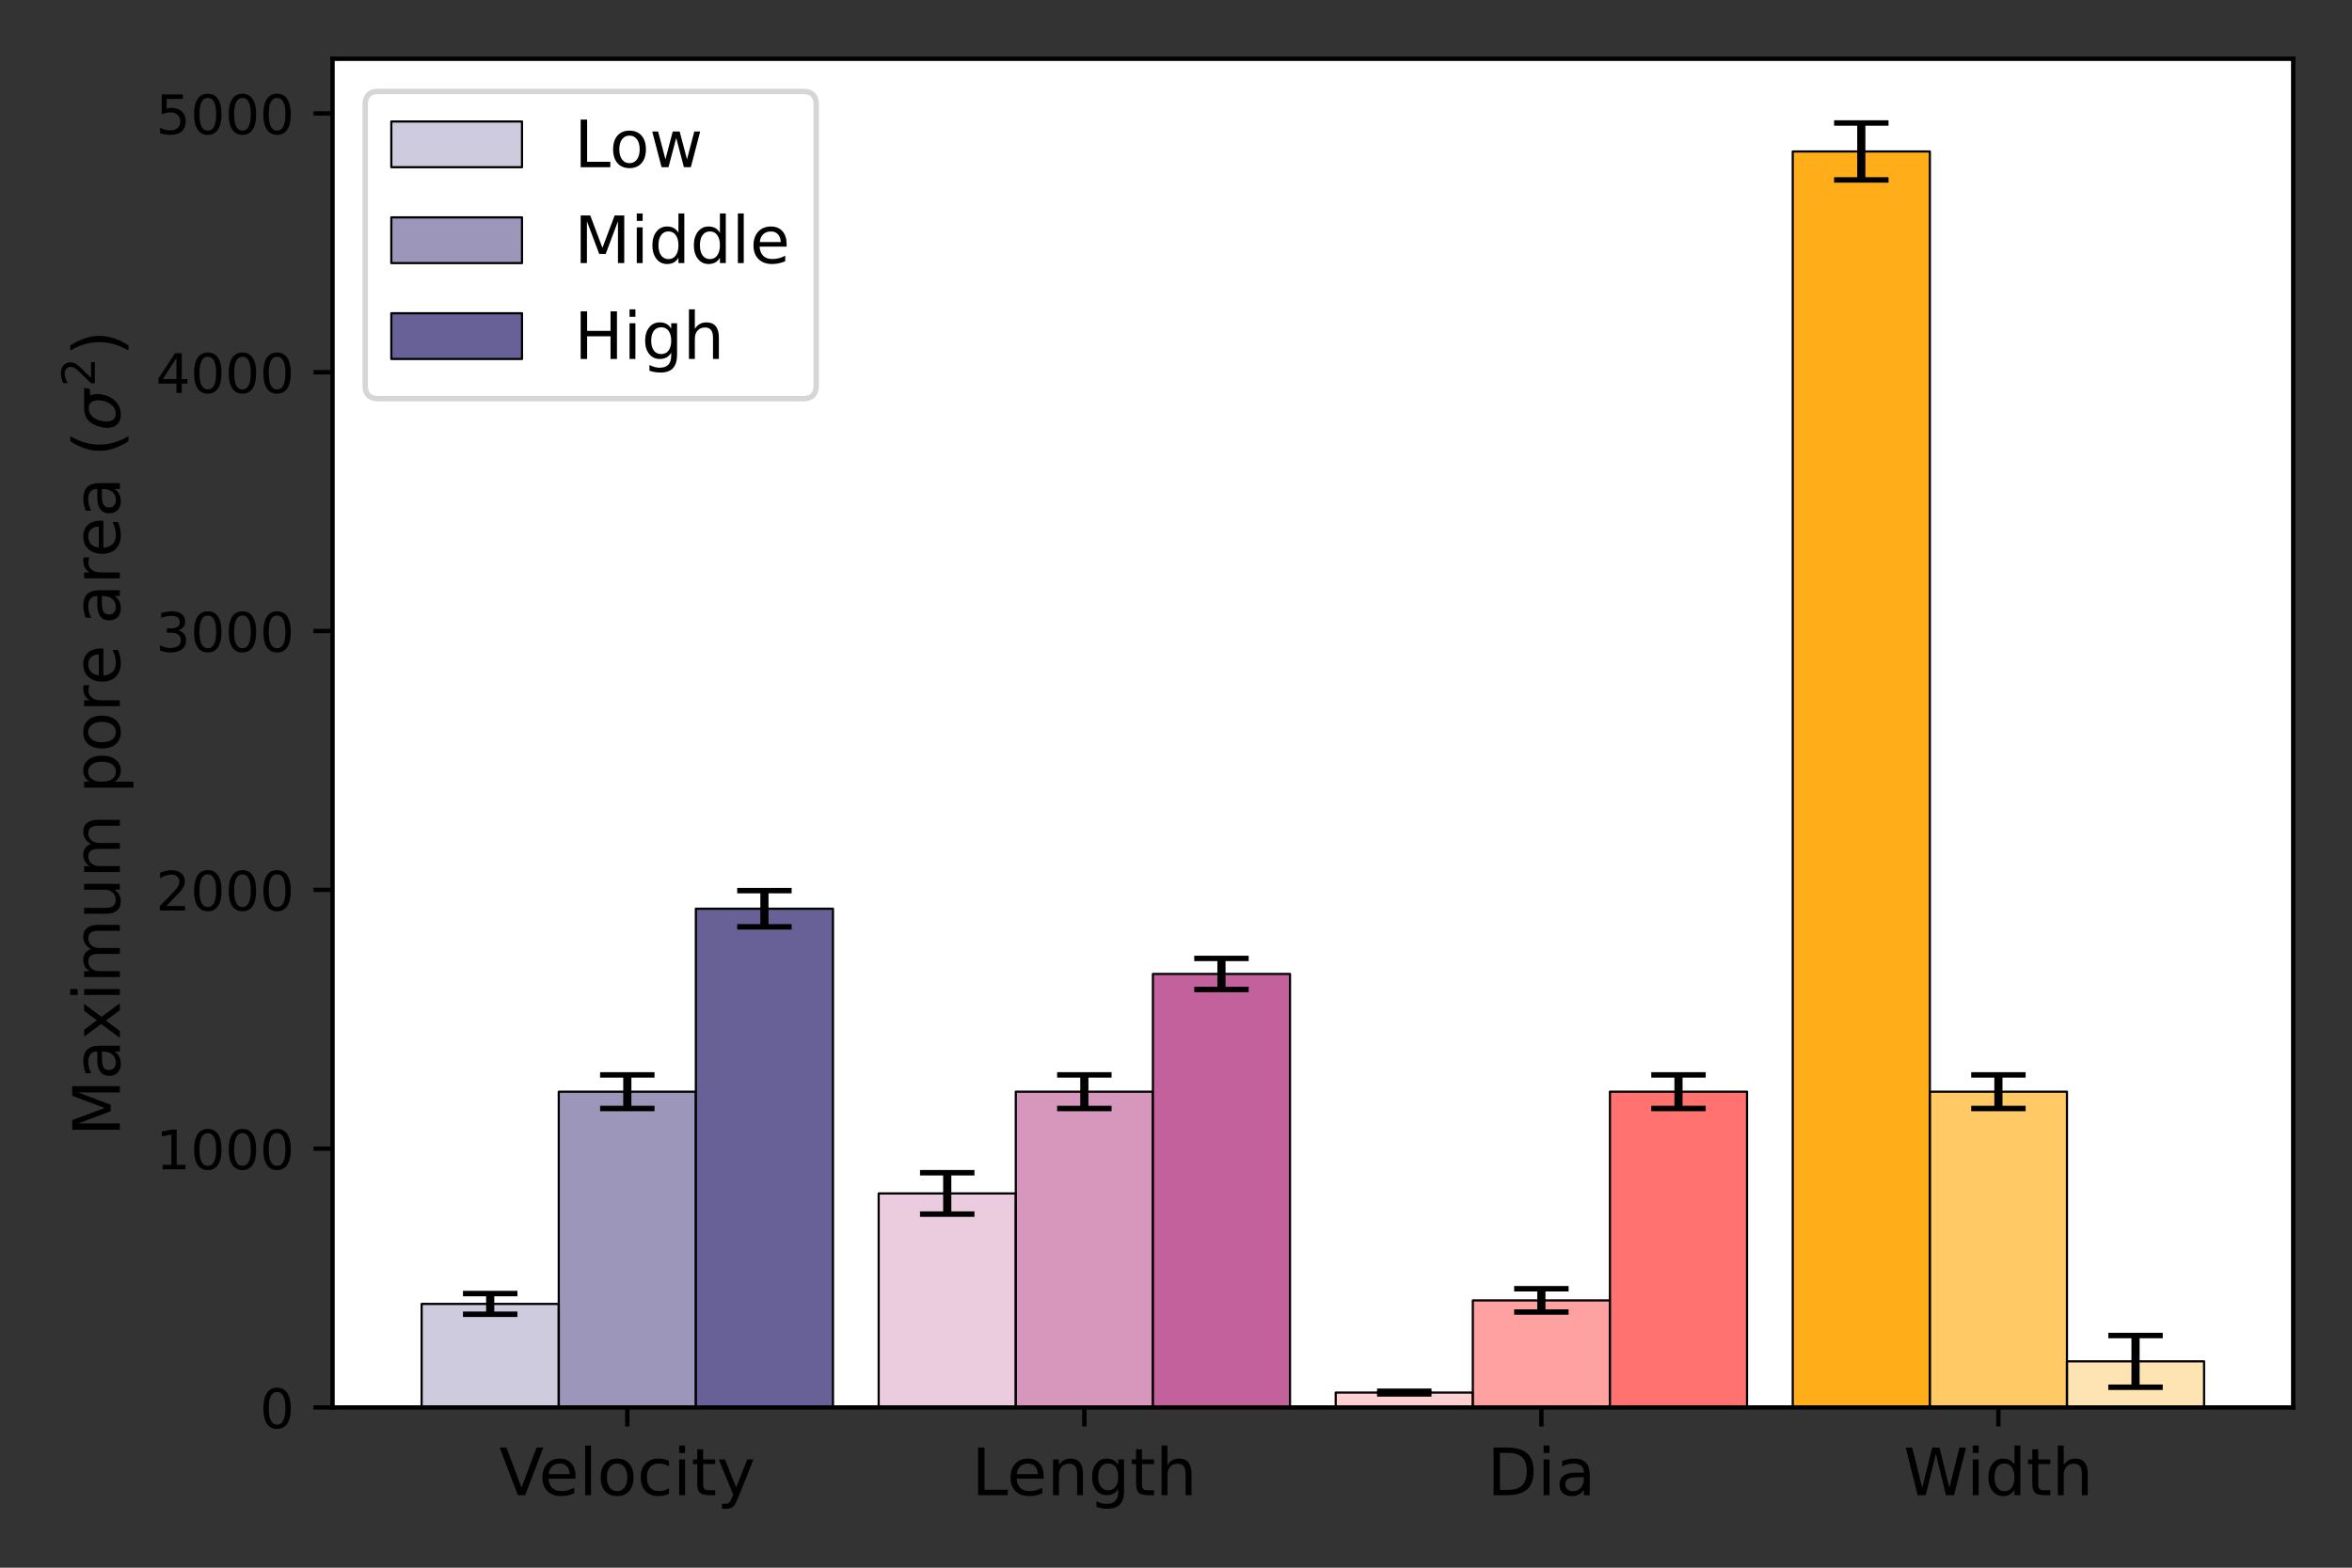 <?xml version="1.0" encoding="utf-8" standalone="no"?>
<!DOCTYPE svg PUBLIC "-//W3C//DTD SVG 1.1//EN"
  "http://www.w3.org/Graphics/SVG/1.1/DTD/svg11.dtd">
<!-- Created with matplotlib (https://matplotlib.org/) -->
<svg height="288pt" version="1.1" viewBox="0 0 432 288" width="432pt" xmlns="http://www.w3.org/2000/svg" xmlns:xlink="http://www.w3.org/1999/xlink">
 <rect x="0" y="0" width="432" height="288" fill="#333333" stroke="none"/>
 <defs>
  <style type="text/css">*{stroke-linecap:butt;stroke-linejoin:round;}</style>
 </defs>
 <g id="figure_1">
  <g id="patch_1">
   <path d="M 0 288 
L 432 288 
L 432 0 
L 0 0 
z
" style="fill:none;"/>
  </g>
  <g id="axes_1">
   <g id="patch_2">
    <path d="M 61.076 258.56 
L 421.2 258.56 
L 421.2 10.8 
L 61.076 10.8 
z
" style="fill:#ffffff;"/>
   </g>
   <g id="patch_3">
    <path clip-path="url(#pbec23a7a03)" d="M 77.445 258.56 
L 102.629 258.56 
L 102.629 239.542 
L 77.445 239.542 
z
" style="fill:#58508d;fill-opacity:0.3;stroke:#000000;stroke-linejoin:miter;stroke-width:0.4;"/>
   </g>
   <g id="patch_4">
    <path clip-path="url(#pbec23a7a03)" d="M 161.39 258.56 
L 186.574 258.56 
L 186.574 219.241 
L 161.39 219.241 
z
" style="fill:#bc5090;fill-opacity:0.3;stroke:#000000;stroke-linejoin:miter;stroke-width:0.4;"/>
   </g>
   <g id="patch_5">
    <path clip-path="url(#pbec23a7a03)" d="M 245.335 258.56 
L 270.519 258.56 
L 270.519 255.831 
L 245.335 255.831 
z
" style="fill:#ff6361;fill-opacity:0.3;stroke:#000000;stroke-linejoin:miter;stroke-width:0.4;"/>
   </g>
   <g id="patch_6">
    <path clip-path="url(#pbec23a7a03)" d="M 329.28 258.56 
L 354.464 258.56 
L 354.464 27.828 
L 329.28 27.828 
z
" style="fill:#ffa600;fill-opacity:0.9;stroke:#000000;stroke-linejoin:miter;stroke-width:0.4;"/>
   </g>
   <g id="patch_7">
    <path clip-path="url(#pbec23a7a03)" d="M 102.629 258.56 
L 127.812 258.56 
L 127.812 200.556 
L 102.629 200.556 
z
" style="fill:#58508d;fill-opacity:0.6;stroke:#000000;stroke-linejoin:miter;stroke-width:0.4;"/>
   </g>
   <g id="patch_8">
    <path clip-path="url(#pbec23a7a03)" d="M 186.574 258.56 
L 211.757 258.56 
L 211.757 200.556 
L 186.574 200.556 
z
" style="fill:#bc5090;fill-opacity:0.6;stroke:#000000;stroke-linejoin:miter;stroke-width:0.4;"/>
   </g>
   <g id="patch_9">
    <path clip-path="url(#pbec23a7a03)" d="M 270.519 258.56 
L 295.702 258.56 
L 295.702 238.893 
L 270.519 238.893 
z
" style="fill:#ff6361;fill-opacity:0.6;stroke:#000000;stroke-linejoin:miter;stroke-width:0.4;"/>
   </g>
   <g id="patch_10">
    <path clip-path="url(#pbec23a7a03)" d="M 354.464 258.56 
L 379.647 258.56 
L 379.647 200.556 
L 354.464 200.556 
z
" style="fill:#ffa600;fill-opacity:0.6;stroke:#000000;stroke-linejoin:miter;stroke-width:0.4;"/>
   </g>
   <g id="patch_11">
    <path clip-path="url(#pbec23a7a03)" d="M 127.812 258.56 
L 152.996 258.56 
L 152.996 166.942 
L 127.812 166.942 
z
" style="fill:#58508d;fill-opacity:0.9;stroke:#000000;stroke-linejoin:miter;stroke-width:0.4;"/>
   </g>
   <g id="patch_12">
    <path clip-path="url(#pbec23a7a03)" d="M 211.757 258.56 
L 236.941 258.56 
L 236.941 178.923 
L 211.757 178.923 
z
" style="fill:#bc5090;fill-opacity:0.9;stroke:#000000;stroke-linejoin:miter;stroke-width:0.4;"/>
   </g>
   <g id="patch_13">
    <path clip-path="url(#pbec23a7a03)" d="M 295.702 258.56 
L 320.886 258.56 
L 320.886 200.556 
L 295.702 200.556 
z
" style="fill:#ff6361;fill-opacity:0.9;stroke:#000000;stroke-linejoin:miter;stroke-width:0.4;"/>
   </g>
   <g id="patch_14">
    <path clip-path="url(#pbec23a7a03)" d="M 379.647 258.56 
L 404.831 258.56 
L 404.831 250.097 
L 379.647 250.097 
z
" style="fill:#ffa600;fill-opacity:0.3;stroke:#000000;stroke-linejoin:miter;stroke-width:0.4;"/>
   </g>
   <g id="matplotlib.axis_1">
    <g id="xtick_1">
     <g id="line2d_1">
      <defs>
       <path d="M 0 0 
L 0 3.5 
" id="m288ad41073" style="stroke:#000000;stroke-width:0.8;"/>
      </defs>
      <g>
       <use style="stroke:#000000;stroke-width:0.8;" x="115.221" xlink:href="#m288ad41073" y="258.56"/>
      </g>
     </g>
     <g id="text_1">
      <!-- Velocity -->
      <g transform="translate(91.682 274.678)scale(0.12 -0.12)">
       <defs>
        <path d="M 28.609 0 
L 0.781 72.906 
L 11.078 72.906 
L 34.188 11.531 
L 57.328 72.906 
L 67.578 72.906 
L 39.797 0 
z
" id="DejaVuSans-86"/>
        <path d="M 56.203 29.594 
L 56.203 25.203 
L 14.891 25.203 
Q 15.484 15.922 20.484 11.062 
Q 25.484 6.203 34.422 6.203 
Q 39.594 6.203 44.453 7.469 
Q 49.312 8.734 54.109 11.281 
L 54.109 2.781 
Q 49.266 0.734 44.188 -0.344 
Q 39.109 -1.422 33.891 -1.422 
Q 20.797 -1.422 13.156 6.188 
Q 5.516 13.812 5.516 26.812 
Q 5.516 40.234 12.766 48.109 
Q 20.016 56 32.328 56 
Q 43.359 56 49.781 48.891 
Q 56.203 41.797 56.203 29.594 
z
M 47.219 32.234 
Q 47.125 39.594 43.094 43.984 
Q 39.062 48.391 32.422 48.391 
Q 24.906 48.391 20.391 44.141 
Q 15.875 39.891 15.188 32.172 
z
" id="DejaVuSans-101"/>
        <path d="M 9.422 75.984 
L 18.406 75.984 
L 18.406 0 
L 9.422 0 
z
" id="DejaVuSans-108"/>
        <path d="M 30.609 48.391 
Q 23.391 48.391 19.188 42.75 
Q 14.984 37.109 14.984 27.297 
Q 14.984 17.484 19.156 11.844 
Q 23.344 6.203 30.609 6.203 
Q 37.797 6.203 41.984 11.859 
Q 46.188 17.531 46.188 27.297 
Q 46.188 37.016 41.984 42.703 
Q 37.797 48.391 30.609 48.391 
z
M 30.609 56 
Q 42.328 56 49.016 48.375 
Q 55.719 40.766 55.719 27.297 
Q 55.719 13.875 49.016 6.219 
Q 42.328 -1.422 30.609 -1.422 
Q 18.844 -1.422 12.172 6.219 
Q 5.516 13.875 5.516 27.297 
Q 5.516 40.766 12.172 48.375 
Q 18.844 56 30.609 56 
z
" id="DejaVuSans-111"/>
        <path d="M 48.781 52.594 
L 48.781 44.188 
Q 44.969 46.297 41.141 47.344 
Q 37.312 48.391 33.406 48.391 
Q 24.656 48.391 19.812 42.844 
Q 14.984 37.312 14.984 27.297 
Q 14.984 17.281 19.812 11.734 
Q 24.656 6.203 33.406 6.203 
Q 37.312 6.203 41.141 7.25 
Q 44.969 8.297 48.781 10.406 
L 48.781 2.094 
Q 45.016 0.344 40.984 -0.531 
Q 36.969 -1.422 32.422 -1.422 
Q 20.062 -1.422 12.781 6.344 
Q 5.516 14.109 5.516 27.297 
Q 5.516 40.672 12.859 48.328 
Q 20.219 56 33.016 56 
Q 37.156 56 41.109 55.141 
Q 45.062 54.297 48.781 52.594 
z
" id="DejaVuSans-99"/>
        <path d="M 9.422 54.688 
L 18.406 54.688 
L 18.406 0 
L 9.422 0 
z
M 9.422 75.984 
L 18.406 75.984 
L 18.406 64.594 
L 9.422 64.594 
z
" id="DejaVuSans-105"/>
        <path d="M 18.312 70.219 
L 18.312 54.688 
L 36.812 54.688 
L 36.812 47.703 
L 18.312 47.703 
L 18.312 18.016 
Q 18.312 11.328 20.141 9.422 
Q 21.969 7.516 27.594 7.516 
L 36.812 7.516 
L 36.812 0 
L 27.594 0 
Q 17.188 0 13.234 3.875 
Q 9.281 7.766 9.281 18.016 
L 9.281 47.703 
L 2.688 47.703 
L 2.688 54.688 
L 9.281 54.688 
L 9.281 70.219 
z
" id="DejaVuSans-116"/>
        <path d="M 32.172 -5.078 
Q 28.375 -14.844 24.75 -17.812 
Q 21.141 -20.797 15.094 -20.797 
L 7.906 -20.797 
L 7.906 -13.281 
L 13.188 -13.281 
Q 16.891 -13.281 18.938 -11.516 
Q 21 -9.766 23.484 -3.219 
L 25.094 0.875 
L 2.984 54.688 
L 12.5 54.688 
L 29.594 11.922 
L 46.688 54.688 
L 56.203 54.688 
z
" id="DejaVuSans-121"/>
       </defs>
       <use xlink:href="#DejaVuSans-86"/>
       <use x="60.658" xlink:href="#DejaVuSans-101"/>
       <use x="122.182" xlink:href="#DejaVuSans-108"/>
       <use x="149.965" xlink:href="#DejaVuSans-111"/>
       <use x="211.146" xlink:href="#DejaVuSans-99"/>
       <use x="266.127" xlink:href="#DejaVuSans-105"/>
       <use x="293.91" xlink:href="#DejaVuSans-116"/>
       <use x="333.119" xlink:href="#DejaVuSans-121"/>
      </g>
     </g>
    </g>
    <g id="xtick_2">
     <g id="line2d_2">
      <g>
       <use style="stroke:#000000;stroke-width:0.8;" x="199.166" xlink:href="#m288ad41073" y="258.56"/>
      </g>
     </g>
     <g id="text_2">
      <!-- Length -->
      <g transform="translate(178.469 274.678)scale(0.12 -0.12)">
       <defs>
        <path d="M 9.812 72.906 
L 19.672 72.906 
L 19.672 8.297 
L 55.172 8.297 
L 55.172 0 
L 9.812 0 
z
" id="DejaVuSans-76"/>
        <path d="M 54.891 33.016 
L 54.891 0 
L 45.906 0 
L 45.906 32.719 
Q 45.906 40.484 42.875 44.328 
Q 39.844 48.188 33.797 48.188 
Q 26.516 48.188 22.312 43.547 
Q 18.109 38.922 18.109 30.906 
L 18.109 0 
L 9.078 0 
L 9.078 54.688 
L 18.109 54.688 
L 18.109 46.188 
Q 21.344 51.125 25.703 53.562 
Q 30.078 56 35.797 56 
Q 45.219 56 50.047 50.172 
Q 54.891 44.344 54.891 33.016 
z
" id="DejaVuSans-110"/>
        <path d="M 45.406 27.984 
Q 45.406 37.75 41.375 43.109 
Q 37.359 48.484 30.078 48.484 
Q 22.859 48.484 18.828 43.109 
Q 14.797 37.75 14.797 27.984 
Q 14.797 18.266 18.828 12.891 
Q 22.859 7.516 30.078 7.516 
Q 37.359 7.516 41.375 12.891 
Q 45.406 18.266 45.406 27.984 
z
M 54.391 6.781 
Q 54.391 -7.172 48.188 -13.984 
Q 42 -20.797 29.203 -20.797 
Q 24.469 -20.797 20.266 -20.094 
Q 16.062 -19.391 12.109 -17.922 
L 12.109 -9.188 
Q 16.062 -11.328 19.922 -12.344 
Q 23.781 -13.375 27.781 -13.375 
Q 36.625 -13.375 41.016 -8.766 
Q 45.406 -4.156 45.406 5.172 
L 45.406 9.625 
Q 42.625 4.781 38.281 2.391 
Q 33.938 0 27.875 0 
Q 17.828 0 11.672 7.656 
Q 5.516 15.328 5.516 27.984 
Q 5.516 40.672 11.672 48.328 
Q 17.828 56 27.875 56 
Q 33.938 56 38.281 53.609 
Q 42.625 51.219 45.406 46.391 
L 45.406 54.688 
L 54.391 54.688 
z
" id="DejaVuSans-103"/>
        <path d="M 54.891 33.016 
L 54.891 0 
L 45.906 0 
L 45.906 32.719 
Q 45.906 40.484 42.875 44.328 
Q 39.844 48.188 33.797 48.188 
Q 26.516 48.188 22.312 43.547 
Q 18.109 38.922 18.109 30.906 
L 18.109 0 
L 9.078 0 
L 9.078 75.984 
L 18.109 75.984 
L 18.109 46.188 
Q 21.344 51.125 25.703 53.562 
Q 30.078 56 35.797 56 
Q 45.219 56 50.047 50.172 
Q 54.891 44.344 54.891 33.016 
z
" id="DejaVuSans-104"/>
       </defs>
       <use xlink:href="#DejaVuSans-76"/>
       <use x="53.963" xlink:href="#DejaVuSans-101"/>
       <use x="115.486" xlink:href="#DejaVuSans-110"/>
       <use x="178.865" xlink:href="#DejaVuSans-103"/>
       <use x="242.342" xlink:href="#DejaVuSans-116"/>
       <use x="281.551" xlink:href="#DejaVuSans-104"/>
      </g>
     </g>
    </g>
    <g id="xtick_3">
     <g id="line2d_3">
      <g>
       <use style="stroke:#000000;stroke-width:0.8;" x="283.11" xlink:href="#m288ad41073" y="258.56"/>
      </g>
     </g>
     <g id="text_3">
      <!-- Dia -->
      <g transform="translate(273.147 274.678)scale(0.12 -0.12)">
       <defs>
        <path d="M 19.672 64.797 
L 19.672 8.109 
L 31.594 8.109 
Q 46.688 8.109 53.688 14.938 
Q 60.688 21.781 60.688 36.531 
Q 60.688 51.172 53.688 57.984 
Q 46.688 64.797 31.594 64.797 
z
M 9.812 72.906 
L 30.078 72.906 
Q 51.266 72.906 61.172 64.094 
Q 71.094 55.281 71.094 36.531 
Q 71.094 17.672 61.125 8.828 
Q 51.172 0 30.078 0 
L 9.812 0 
z
" id="DejaVuSans-68"/>
        <path d="M 34.281 27.484 
Q 23.391 27.484 19.188 25 
Q 14.984 22.516 14.984 16.5 
Q 14.984 11.719 18.141 8.906 
Q 21.297 6.109 26.703 6.109 
Q 34.188 6.109 38.703 11.406 
Q 43.219 16.703 43.219 25.484 
L 43.219 27.484 
z
M 52.203 31.203 
L 52.203 0 
L 43.219 0 
L 43.219 8.297 
Q 40.141 3.328 35.547 0.953 
Q 30.953 -1.422 24.312 -1.422 
Q 15.922 -1.422 10.953 3.297 
Q 6 8.016 6 15.922 
Q 6 25.141 12.172 29.828 
Q 18.359 34.516 30.609 34.516 
L 43.219 34.516 
L 43.219 35.406 
Q 43.219 41.609 39.141 45 
Q 35.062 48.391 27.688 48.391 
Q 23 48.391 18.547 47.266 
Q 14.109 46.141 10.016 43.891 
L 10.016 52.203 
Q 14.938 54.109 19.578 55.047 
Q 24.219 56 28.609 56 
Q 40.484 56 46.344 49.844 
Q 52.203 43.703 52.203 31.203 
z
" id="DejaVuSans-97"/>
       </defs>
       <use xlink:href="#DejaVuSans-68"/>
       <use x="77.002" xlink:href="#DejaVuSans-105"/>
       <use x="104.785" xlink:href="#DejaVuSans-97"/>
      </g>
     </g>
    </g>
    <g id="xtick_4">
     <g id="line2d_4">
      <g>
       <use style="stroke:#000000;stroke-width:0.8;" x="367.055" xlink:href="#m288ad41073" y="258.56"/>
      </g>
     </g>
     <g id="text_4">
      <!-- Width -->
      <g transform="translate(349.627 274.678)scale(0.12 -0.12)">
       <defs>
        <path d="M 3.328 72.906 
L 13.281 72.906 
L 28.609 11.281 
L 43.891 72.906 
L 54.984 72.906 
L 70.312 11.281 
L 85.594 72.906 
L 95.609 72.906 
L 77.297 0 
L 64.891 0 
L 49.516 63.281 
L 33.984 0 
L 21.578 0 
z
" id="DejaVuSans-87"/>
        <path d="M 45.406 46.391 
L 45.406 75.984 
L 54.391 75.984 
L 54.391 0 
L 45.406 0 
L 45.406 8.203 
Q 42.578 3.328 38.25 0.953 
Q 33.938 -1.422 27.875 -1.422 
Q 17.969 -1.422 11.734 6.484 
Q 5.516 14.406 5.516 27.297 
Q 5.516 40.188 11.734 48.094 
Q 17.969 56 27.875 56 
Q 33.938 56 38.25 53.625 
Q 42.578 51.266 45.406 46.391 
z
M 14.797 27.297 
Q 14.797 17.391 18.875 11.75 
Q 22.953 6.109 30.078 6.109 
Q 37.203 6.109 41.297 11.75 
Q 45.406 17.391 45.406 27.297 
Q 45.406 37.203 41.297 42.844 
Q 37.203 48.484 30.078 48.484 
Q 22.953 48.484 18.875 42.844 
Q 14.797 37.203 14.797 27.297 
z
" id="DejaVuSans-100"/>
       </defs>
       <use xlink:href="#DejaVuSans-87"/>
       <use x="96.627" xlink:href="#DejaVuSans-105"/>
       <use x="124.41" xlink:href="#DejaVuSans-100"/>
       <use x="187.887" xlink:href="#DejaVuSans-116"/>
       <use x="227.096" xlink:href="#DejaVuSans-104"/>
      </g>
     </g>
    </g>
   </g>
   <g id="matplotlib.axis_2">
    <g id="ytick_1">
     <g id="line2d_5">
      <defs>
       <path d="M 0 0 
L -3.5 0 
" id="ma1eeba4023" style="stroke:#000000;stroke-width:0.8;"/>
      </defs>
      <g>
       <use style="stroke:#000000;stroke-width:0.8;" x="61.076" xlink:href="#ma1eeba4023" y="258.56"/>
      </g>
     </g>
     <g id="text_5">
      <!-- 0 -->
      <g transform="translate(47.714 262.359)scale(0.1 -0.1)">
       <defs>
        <path d="M 31.781 66.406 
Q 24.172 66.406 20.328 58.906 
Q 16.5 51.422 16.5 36.375 
Q 16.5 21.391 20.328 13.891 
Q 24.172 6.391 31.781 6.391 
Q 39.453 6.391 43.281 13.891 
Q 47.125 21.391 47.125 36.375 
Q 47.125 51.422 43.281 58.906 
Q 39.453 66.406 31.781 66.406 
z
M 31.781 74.219 
Q 44.047 74.219 50.516 64.516 
Q 56.984 54.828 56.984 36.375 
Q 56.984 17.969 50.516 8.266 
Q 44.047 -1.422 31.781 -1.422 
Q 19.531 -1.422 13.062 8.266 
Q 6.594 17.969 6.594 36.375 
Q 6.594 54.828 13.062 64.516 
Q 19.531 74.219 31.781 74.219 
z
" id="DejaVuSans-48"/>
       </defs>
       <use xlink:href="#DejaVuSans-48"/>
      </g>
     </g>
    </g>
    <g id="ytick_2">
     <g id="line2d_6">
      <g>
       <use style="stroke:#000000;stroke-width:0.8;" x="61.076" xlink:href="#ma1eeba4023" y="211.016"/>
      </g>
     </g>
     <g id="text_6">
      <!-- 1000 -->
      <g transform="translate(28.626 214.815)scale(0.1 -0.1)">
       <defs>
        <path d="M 12.406 8.297 
L 28.516 8.297 
L 28.516 63.922 
L 10.984 60.406 
L 10.984 69.391 
L 28.422 72.906 
L 38.281 72.906 
L 38.281 8.297 
L 54.391 8.297 
L 54.391 0 
L 12.406 0 
z
" id="DejaVuSans-49"/>
       </defs>
       <use xlink:href="#DejaVuSans-49"/>
       <use x="63.623" xlink:href="#DejaVuSans-48"/>
       <use x="127.246" xlink:href="#DejaVuSans-48"/>
       <use x="190.869" xlink:href="#DejaVuSans-48"/>
      </g>
     </g>
    </g>
    <g id="ytick_3">
     <g id="line2d_7">
      <g>
       <use style="stroke:#000000;stroke-width:0.8;" x="61.076" xlink:href="#ma1eeba4023" y="163.472"/>
      </g>
     </g>
     <g id="text_7">
      <!-- 2000 -->
      <g transform="translate(28.626 167.271)scale(0.1 -0.1)">
       <defs>
        <path d="M 19.188 8.297 
L 53.609 8.297 
L 53.609 0 
L 7.328 0 
L 7.328 8.297 
Q 12.938 14.109 22.625 23.891 
Q 32.328 33.688 34.812 36.531 
Q 39.547 41.844 41.422 45.531 
Q 43.312 49.219 43.312 52.781 
Q 43.312 58.594 39.234 62.25 
Q 35.156 65.922 28.609 65.922 
Q 23.969 65.922 18.812 64.312 
Q 13.672 62.703 7.812 59.422 
L 7.812 69.391 
Q 13.766 71.781 18.938 73 
Q 24.125 74.219 28.422 74.219 
Q 39.75 74.219 46.484 68.547 
Q 53.219 62.891 53.219 53.422 
Q 53.219 48.922 51.531 44.891 
Q 49.859 40.875 45.406 35.406 
Q 44.188 33.984 37.641 27.219 
Q 31.109 20.453 19.188 8.297 
z
" id="DejaVuSans-50"/>
       </defs>
       <use xlink:href="#DejaVuSans-50"/>
       <use x="63.623" xlink:href="#DejaVuSans-48"/>
       <use x="127.246" xlink:href="#DejaVuSans-48"/>
       <use x="190.869" xlink:href="#DejaVuSans-48"/>
      </g>
     </g>
    </g>
    <g id="ytick_4">
     <g id="line2d_8">
      <g>
       <use style="stroke:#000000;stroke-width:0.8;" x="61.076" xlink:href="#ma1eeba4023" y="115.927"/>
      </g>
     </g>
     <g id="text_8">
      <!-- 3000 -->
      <g transform="translate(28.626 119.727)scale(0.1 -0.1)">
       <defs>
        <path d="M 40.578 39.312 
Q 47.656 37.797 51.625 33 
Q 55.609 28.219 55.609 21.188 
Q 55.609 10.406 48.188 4.484 
Q 40.766 -1.422 27.094 -1.422 
Q 22.516 -1.422 17.656 -0.516 
Q 12.797 0.391 7.625 2.203 
L 7.625 11.719 
Q 11.719 9.328 16.594 8.109 
Q 21.484 6.891 26.812 6.891 
Q 36.078 6.891 40.938 10.547 
Q 45.797 14.203 45.797 21.188 
Q 45.797 27.641 41.281 31.266 
Q 36.766 34.906 28.719 34.906 
L 20.219 34.906 
L 20.219 43.016 
L 29.109 43.016 
Q 36.375 43.016 40.234 45.922 
Q 44.094 48.828 44.094 54.297 
Q 44.094 59.906 40.109 62.906 
Q 36.141 65.922 28.719 65.922 
Q 24.656 65.922 20.016 65.031 
Q 15.375 64.156 9.812 62.312 
L 9.812 71.094 
Q 15.438 72.656 20.344 73.438 
Q 25.25 74.219 29.594 74.219 
Q 40.828 74.219 47.359 69.109 
Q 53.906 64.016 53.906 55.328 
Q 53.906 49.266 50.438 45.094 
Q 46.969 40.922 40.578 39.312 
z
" id="DejaVuSans-51"/>
       </defs>
       <use xlink:href="#DejaVuSans-51"/>
       <use x="63.623" xlink:href="#DejaVuSans-48"/>
       <use x="127.246" xlink:href="#DejaVuSans-48"/>
       <use x="190.869" xlink:href="#DejaVuSans-48"/>
      </g>
     </g>
    </g>
    <g id="ytick_5">
     <g id="line2d_9">
      <g>
       <use style="stroke:#000000;stroke-width:0.8;" x="61.076" xlink:href="#ma1eeba4023" y="68.383"/>
      </g>
     </g>
     <g id="text_9">
      <!-- 4000 -->
      <g transform="translate(28.626 72.182)scale(0.1 -0.1)">
       <defs>
        <path d="M 37.797 64.312 
L 12.891 25.391 
L 37.797 25.391 
z
M 35.203 72.906 
L 47.609 72.906 
L 47.609 25.391 
L 58.016 25.391 
L 58.016 17.188 
L 47.609 17.188 
L 47.609 0 
L 37.797 0 
L 37.797 17.188 
L 4.891 17.188 
L 4.891 26.703 
z
" id="DejaVuSans-52"/>
       </defs>
       <use xlink:href="#DejaVuSans-52"/>
       <use x="63.623" xlink:href="#DejaVuSans-48"/>
       <use x="127.246" xlink:href="#DejaVuSans-48"/>
       <use x="190.869" xlink:href="#DejaVuSans-48"/>
      </g>
     </g>
    </g>
    <g id="ytick_6">
     <g id="line2d_10">
      <g>
       <use style="stroke:#000000;stroke-width:0.8;" x="61.076" xlink:href="#ma1eeba4023" y="20.839"/>
      </g>
     </g>
     <g id="text_10">
      <!-- 5000 -->
      <g transform="translate(28.626 24.638)scale(0.1 -0.1)">
       <defs>
        <path d="M 10.797 72.906 
L 49.516 72.906 
L 49.516 64.594 
L 19.828 64.594 
L 19.828 46.734 
Q 21.969 47.469 24.109 47.828 
Q 26.266 48.188 28.422 48.188 
Q 40.625 48.188 47.75 41.5 
Q 54.891 34.812 54.891 23.391 
Q 54.891 11.625 47.562 5.094 
Q 40.234 -1.422 26.906 -1.422 
Q 22.312 -1.422 17.547 -0.641 
Q 12.797 0.141 7.719 1.703 
L 7.719 11.625 
Q 12.109 9.234 16.797 8.062 
Q 21.484 6.891 26.703 6.891 
Q 35.156 6.891 40.078 11.328 
Q 45.016 15.766 45.016 23.391 
Q 45.016 31 40.078 35.438 
Q 35.156 39.891 26.703 39.891 
Q 22.75 39.891 18.812 39.016 
Q 14.891 38.141 10.797 36.281 
z
" id="DejaVuSans-53"/>
       </defs>
       <use xlink:href="#DejaVuSans-53"/>
       <use x="63.623" xlink:href="#DejaVuSans-48"/>
       <use x="127.246" xlink:href="#DejaVuSans-48"/>
       <use x="190.869" xlink:href="#DejaVuSans-48"/>
      </g>
     </g>
    </g>
    <g id="text_11">
     <!-- Maximum pore area ($\sigma^2$) -->
     <g transform="translate(22.106 208.72)rotate(-90)scale(0.12 -0.12)">
      <defs>
       <path d="M 9.812 72.906 
L 24.516 72.906 
L 43.109 23.297 
L 61.812 72.906 
L 76.516 72.906 
L 76.516 0 
L 66.891 0 
L 66.891 64.016 
L 48.094 14.016 
L 38.188 14.016 
L 19.391 64.016 
L 19.391 0 
L 9.812 0 
z
" id="DejaVuSans-77"/>
       <path d="M 54.891 54.688 
L 35.109 28.078 
L 55.906 0 
L 45.312 0 
L 29.391 21.484 
L 13.484 0 
L 2.875 0 
L 24.125 28.609 
L 4.688 54.688 
L 15.281 54.688 
L 29.781 35.203 
L 44.281 54.688 
z
" id="DejaVuSans-120"/>
       <path d="M 52 44.188 
Q 55.375 50.25 60.062 53.125 
Q 64.75 56 71.094 56 
Q 79.641 56 84.281 50.016 
Q 88.922 44.047 88.922 33.016 
L 88.922 0 
L 79.891 0 
L 79.891 32.719 
Q 79.891 40.578 77.094 44.375 
Q 74.312 48.188 68.609 48.188 
Q 61.625 48.188 57.562 43.547 
Q 53.516 38.922 53.516 30.906 
L 53.516 0 
L 44.484 0 
L 44.484 32.719 
Q 44.484 40.625 41.703 44.406 
Q 38.922 48.188 33.109 48.188 
Q 26.219 48.188 22.156 43.531 
Q 18.109 38.875 18.109 30.906 
L 18.109 0 
L 9.078 0 
L 9.078 54.688 
L 18.109 54.688 
L 18.109 46.188 
Q 21.188 51.219 25.484 53.609 
Q 29.781 56 35.688 56 
Q 41.656 56 45.828 52.969 
Q 50 49.953 52 44.188 
z
" id="DejaVuSans-109"/>
       <path d="M 8.5 21.578 
L 8.5 54.688 
L 17.484 54.688 
L 17.484 21.922 
Q 17.484 14.156 20.5 10.266 
Q 23.531 6.391 29.594 6.391 
Q 36.859 6.391 41.078 11.031 
Q 45.312 15.672 45.312 23.688 
L 45.312 54.688 
L 54.297 54.688 
L 54.297 0 
L 45.312 0 
L 45.312 8.406 
Q 42.047 3.422 37.719 1 
Q 33.406 -1.422 27.688 -1.422 
Q 18.266 -1.422 13.375 4.438 
Q 8.5 10.297 8.5 21.578 
z
M 31.109 56 
z
" id="DejaVuSans-117"/>
       <path id="DejaVuSans-32"/>
       <path d="M 18.109 8.203 
L 18.109 -20.797 
L 9.078 -20.797 
L 9.078 54.688 
L 18.109 54.688 
L 18.109 46.391 
Q 20.953 51.266 25.266 53.625 
Q 29.594 56 35.594 56 
Q 45.562 56 51.781 48.094 
Q 58.016 40.188 58.016 27.297 
Q 58.016 14.406 51.781 6.484 
Q 45.562 -1.422 35.594 -1.422 
Q 29.594 -1.422 25.266 0.953 
Q 20.953 3.328 18.109 8.203 
z
M 48.688 27.297 
Q 48.688 37.203 44.609 42.844 
Q 40.531 48.484 33.406 48.484 
Q 26.266 48.484 22.188 42.844 
Q 18.109 37.203 18.109 27.297 
Q 18.109 17.391 22.188 11.75 
Q 26.266 6.109 33.406 6.109 
Q 40.531 6.109 44.609 11.75 
Q 48.688 17.391 48.688 27.297 
z
" id="DejaVuSans-112"/>
       <path d="M 41.109 46.297 
Q 39.594 47.172 37.812 47.578 
Q 36.031 48 33.891 48 
Q 26.266 48 22.188 43.047 
Q 18.109 38.094 18.109 28.812 
L 18.109 0 
L 9.078 0 
L 9.078 54.688 
L 18.109 54.688 
L 18.109 46.188 
Q 20.953 51.172 25.484 53.578 
Q 30.031 56 36.531 56 
Q 37.453 56 38.578 55.875 
Q 39.703 55.766 41.062 55.516 
z
" id="DejaVuSans-114"/>
       <path d="M 31 75.875 
Q 24.469 64.656 21.281 53.656 
Q 18.109 42.672 18.109 31.391 
Q 18.109 20.125 21.312 9.062 
Q 24.516 -2 31 -13.188 
L 23.188 -13.188 
Q 15.875 -1.703 12.234 9.375 
Q 8.594 20.453 8.594 31.391 
Q 8.594 42.281 12.203 53.312 
Q 15.828 64.359 23.188 75.875 
z
" id="DejaVuSans-40"/>
       <path d="M 34.672 47.562 
Q 27.25 47.562 22.219 42.188 
Q 16.891 36.578 15.141 27.297 
Q 13.188 17.484 16.312 11.812 
Q 19.391 6.203 26.656 6.203 
Q 33.844 6.203 39.109 11.859 
Q 44.438 17.531 46.344 27.297 
Q 48.047 36.234 45.016 42.188 
Q 42.188 47.562 34.672 47.562 
z
M 36.078 54.734 
L 65.922 54.688 
L 64.156 45.703 
L 54.109 45.703 
Q 57.906 38.094 55.859 27.297 
Q 53.219 13.875 45.062 6.25 
Q 36.859 -1.422 25.141 -1.422 
Q 13.375 -1.422 8.203 6.25 
Q 3.031 13.875 5.672 27.297 
Q 8.25 40.766 16.406 48.391 
Q 23.188 54.734 36.078 54.734 
z
" id="DejaVuSans-Oblique-963"/>
       <path d="M 8.016 75.875 
L 15.828 75.875 
Q 23.141 64.359 26.781 53.312 
Q 30.422 42.281 30.422 31.391 
Q 30.422 20.453 26.781 9.375 
Q 23.141 -1.703 15.828 -13.188 
L 8.016 -13.188 
Q 14.5 -2 17.703 9.062 
Q 20.906 20.125 20.906 31.391 
Q 20.906 42.672 17.703 53.656 
Q 14.5 64.656 8.016 75.875 
z
" id="DejaVuSans-41"/>
      </defs>
      <use transform="translate(0 0.766)" xlink:href="#DejaVuSans-77"/>
      <use transform="translate(86.279 0.766)" xlink:href="#DejaVuSans-97"/>
      <use transform="translate(147.559 0.766)" xlink:href="#DejaVuSans-120"/>
      <use transform="translate(206.738 0.766)" xlink:href="#DejaVuSans-105"/>
      <use transform="translate(234.521 0.766)" xlink:href="#DejaVuSans-109"/>
      <use transform="translate(331.934 0.766)" xlink:href="#DejaVuSans-117"/>
      <use transform="translate(395.312 0.766)" xlink:href="#DejaVuSans-109"/>
      <use transform="translate(492.725 0.766)" xlink:href="#DejaVuSans-32"/>
      <use transform="translate(524.512 0.766)" xlink:href="#DejaVuSans-112"/>
      <use transform="translate(587.988 0.766)" xlink:href="#DejaVuSans-111"/>
      <use transform="translate(649.17 0.766)" xlink:href="#DejaVuSans-114"/>
      <use transform="translate(690.283 0.766)" xlink:href="#DejaVuSans-101"/>
      <use transform="translate(751.807 0.766)" xlink:href="#DejaVuSans-32"/>
      <use transform="translate(783.594 0.766)" xlink:href="#DejaVuSans-97"/>
      <use transform="translate(844.873 0.766)" xlink:href="#DejaVuSans-114"/>
      <use transform="translate(885.986 0.766)" xlink:href="#DejaVuSans-101"/>
      <use transform="translate(947.51 0.766)" xlink:href="#DejaVuSans-97"/>
      <use transform="translate(1008.789 0.766)" xlink:href="#DejaVuSans-32"/>
      <use transform="translate(1040.576 0.766)" xlink:href="#DejaVuSans-40"/>
      <use transform="translate(1079.59 0.766)" xlink:href="#DejaVuSans-Oblique-963"/>
      <use transform="translate(1147.441 39.047)scale(0.7)" xlink:href="#DejaVuSans-50"/>
      <use transform="translate(1194.712 0.766)" xlink:href="#DejaVuSans-41"/>
     </g>
    </g>
   </g>
   <g id="LineCollection_1">
    <path clip-path="url(#pbec23a7a03)" d="M 90.037 241.444 
L 90.037 237.641 
" style="fill:none;stroke:#000000;stroke-width:1.5;"/>
    <path clip-path="url(#pbec23a7a03)" d="M 173.982 223.044 
L 173.982 215.437 
" style="fill:none;stroke:#000000;stroke-width:1.5;"/>
    <path clip-path="url(#pbec23a7a03)" d="M 257.927 256.069 
L 257.927 255.593 
" style="fill:none;stroke:#000000;stroke-width:1.5;"/>
    <path clip-path="url(#pbec23a7a03)" d="M 341.872 33.058 
L 341.872 22.598 
" style="fill:none;stroke:#000000;stroke-width:1.5;"/>
   </g>
   <g id="LineCollection_2">
    <path clip-path="url(#pbec23a7a03)" d="M 115.221 203.646 
L 115.221 197.466 
" style="fill:none;stroke:#000000;stroke-width:1.5;"/>
    <path clip-path="url(#pbec23a7a03)" d="M 199.166 203.646 
L 199.166 197.466 
" style="fill:none;stroke:#000000;stroke-width:1.5;"/>
    <path clip-path="url(#pbec23a7a03)" d="M 283.11 241.033 
L 283.11 236.754 
" style="fill:none;stroke:#000000;stroke-width:1.5;"/>
    <path clip-path="url(#pbec23a7a03)" d="M 367.055 203.646 
L 367.055 197.466 
" style="fill:none;stroke:#000000;stroke-width:1.5;"/>
   </g>
   <g id="LineCollection_3">
    <path clip-path="url(#pbec23a7a03)" d="M 140.404 170.27 
L 140.404 163.614 
" style="fill:none;stroke:#000000;stroke-width:1.5;"/>
    <path clip-path="url(#pbec23a7a03)" d="M 224.349 181.776 
L 224.349 176.071 
" style="fill:none;stroke:#000000;stroke-width:1.5;"/>
    <path clip-path="url(#pbec23a7a03)" d="M 308.294 203.646 
L 308.294 197.466 
" style="fill:none;stroke:#000000;stroke-width:1.5;"/>
    <path clip-path="url(#pbec23a7a03)" d="M 392.239 254.852 
L 392.239 245.343 
" style="fill:none;stroke:#000000;stroke-width:1.5;"/>
   </g>
   <g id="line2d_11">
    <defs>
     <path d="M 5 0 
L -5 -0 
" id="m4411dbcd4f" style="stroke:#000000;"/>
    </defs>
    <g clip-path="url(#pbec23a7a03)">
     <use style="stroke:#000000;" x="90.037" xlink:href="#m4411dbcd4f" y="241.444"/>
     <use style="stroke:#000000;" x="173.982" xlink:href="#m4411dbcd4f" y="223.044"/>
     <use style="stroke:#000000;" x="257.927" xlink:href="#m4411dbcd4f" y="256.069"/>
     <use style="stroke:#000000;" x="341.872" xlink:href="#m4411dbcd4f" y="33.058"/>
    </g>
   </g>
   <g id="line2d_12">
    <g clip-path="url(#pbec23a7a03)">
     <use style="stroke:#000000;" x="90.037" xlink:href="#m4411dbcd4f" y="237.641"/>
     <use style="stroke:#000000;" x="173.982" xlink:href="#m4411dbcd4f" y="215.437"/>
     <use style="stroke:#000000;" x="257.927" xlink:href="#m4411dbcd4f" y="255.593"/>
     <use style="stroke:#000000;" x="341.872" xlink:href="#m4411dbcd4f" y="22.598"/>
    </g>
   </g>
   <g id="line2d_13">
    <g clip-path="url(#pbec23a7a03)">
     <use style="stroke:#000000;" x="115.221" xlink:href="#m4411dbcd4f" y="203.646"/>
     <use style="stroke:#000000;" x="199.166" xlink:href="#m4411dbcd4f" y="203.646"/>
     <use style="stroke:#000000;" x="283.11" xlink:href="#m4411dbcd4f" y="241.033"/>
     <use style="stroke:#000000;" x="367.055" xlink:href="#m4411dbcd4f" y="203.646"/>
    </g>
   </g>
   <g id="line2d_14">
    <g clip-path="url(#pbec23a7a03)">
     <use style="stroke:#000000;" x="115.221" xlink:href="#m4411dbcd4f" y="197.466"/>
     <use style="stroke:#000000;" x="199.166" xlink:href="#m4411dbcd4f" y="197.466"/>
     <use style="stroke:#000000;" x="283.11" xlink:href="#m4411dbcd4f" y="236.754"/>
     <use style="stroke:#000000;" x="367.055" xlink:href="#m4411dbcd4f" y="197.466"/>
    </g>
   </g>
   <g id="line2d_15">
    <g clip-path="url(#pbec23a7a03)">
     <use style="stroke:#000000;" x="140.404" xlink:href="#m4411dbcd4f" y="170.27"/>
     <use style="stroke:#000000;" x="224.349" xlink:href="#m4411dbcd4f" y="181.776"/>
     <use style="stroke:#000000;" x="308.294" xlink:href="#m4411dbcd4f" y="203.646"/>
     <use style="stroke:#000000;" x="392.239" xlink:href="#m4411dbcd4f" y="254.852"/>
    </g>
   </g>
   <g id="line2d_16">
    <g clip-path="url(#pbec23a7a03)">
     <use style="stroke:#000000;" x="140.404" xlink:href="#m4411dbcd4f" y="163.614"/>
     <use style="stroke:#000000;" x="224.349" xlink:href="#m4411dbcd4f" y="176.071"/>
     <use style="stroke:#000000;" x="308.294" xlink:href="#m4411dbcd4f" y="197.466"/>
     <use style="stroke:#000000;" x="392.239" xlink:href="#m4411dbcd4f" y="245.343"/>
    </g>
   </g>
   <g id="patch_15">
    <path d="M 61.076 258.56 
L 61.076 10.8 
" style="fill:none;stroke:#000000;stroke-linecap:square;stroke-linejoin:miter;stroke-width:0.8;"/>
   </g>
   <g id="patch_16">
    <path d="M 421.2 258.56 
L 421.2 10.8 
" style="fill:none;stroke:#000000;stroke-linecap:square;stroke-linejoin:miter;stroke-width:0.8;"/>
   </g>
   <g id="patch_17">
    <path d="M 61.076 258.56 
L 421.2 258.56 
" style="fill:none;stroke:#000000;stroke-linecap:square;stroke-linejoin:miter;stroke-width:0.8;"/>
   </g>
   <g id="patch_18">
    <path d="M 61.076 10.8 
L 421.2 10.8 
" style="fill:none;stroke:#000000;stroke-linecap:square;stroke-linejoin:miter;stroke-width:0.8;"/>
   </g>
   <g id="legend_1">
    <g id="patch_19">
     <path d="M 69.476 73.241 
L 147.517 73.241 
Q 149.917 73.241 149.917 70.841 
L 149.917 19.2 
Q 149.917 16.8 147.517 16.8 
L 69.476 16.8 
Q 67.076 16.8 67.076 19.2 
L 67.076 70.841 
Q 67.076 73.241 69.476 73.241 
z
" style="fill:#ffffff;opacity:0.8;stroke:#cccccc;stroke-linejoin:miter;"/>
    </g>
    <g id="patch_20">
     <path d="M 71.876 30.718 
L 95.876 30.718 
L 95.876 22.318 
L 71.876 22.318 
z
" style="fill:#58508d;fill-opacity:0.3;stroke:#000000;stroke-linejoin:miter;stroke-width:0.4;"/>
    </g>
    <g id="text_12">
     <!-- Low -->
     <g transform="translate(105.476 30.718)scale(0.12 -0.12)">
      <defs>
       <path d="M 4.203 54.688 
L 13.188 54.688 
L 24.422 12.016 
L 35.594 54.688 
L 46.188 54.688 
L 57.422 12.016 
L 68.609 54.688 
L 77.594 54.688 
L 63.281 0 
L 52.688 0 
L 40.922 44.828 
L 29.109 0 
L 18.5 0 
z
" id="DejaVuSans-119"/>
      </defs>
      <use xlink:href="#DejaVuSans-76"/>
      <use x="53.963" xlink:href="#DejaVuSans-111"/>
      <use x="115.145" xlink:href="#DejaVuSans-119"/>
     </g>
    </g>
    <g id="patch_21">
     <path d="M 71.876 48.332 
L 95.876 48.332 
L 95.876 39.932 
L 71.876 39.932 
z
" style="fill:#58508d;fill-opacity:0.6;stroke:#000000;stroke-linejoin:miter;stroke-width:0.4;"/>
    </g>
    <g id="text_13">
     <!-- Middle -->
     <g transform="translate(105.476 48.332)scale(0.12 -0.12)">
      <use xlink:href="#DejaVuSans-77"/>
      <use x="86.279" xlink:href="#DejaVuSans-105"/>
      <use x="114.062" xlink:href="#DejaVuSans-100"/>
      <use x="177.539" xlink:href="#DejaVuSans-100"/>
      <use x="241.016" xlink:href="#DejaVuSans-108"/>
      <use x="268.799" xlink:href="#DejaVuSans-101"/>
     </g>
    </g>
    <g id="patch_22">
     <path d="M 71.876 65.946 
L 95.876 65.946 
L 95.876 57.546 
L 71.876 57.546 
z
" style="fill:#58508d;fill-opacity:0.9;stroke:#000000;stroke-linejoin:miter;stroke-width:0.4;"/>
    </g>
    <g id="text_14">
     <!-- High -->
     <g transform="translate(105.476 65.946)scale(0.12 -0.12)">
      <defs>
       <path d="M 9.812 72.906 
L 19.672 72.906 
L 19.672 43.016 
L 55.516 43.016 
L 55.516 72.906 
L 65.375 72.906 
L 65.375 0 
L 55.516 0 
L 55.516 34.719 
L 19.672 34.719 
L 19.672 0 
L 9.812 0 
z
" id="DejaVuSans-72"/>
      </defs>
      <use xlink:href="#DejaVuSans-72"/>
      <use x="75.195" xlink:href="#DejaVuSans-105"/>
      <use x="102.979" xlink:href="#DejaVuSans-103"/>
      <use x="166.455" xlink:href="#DejaVuSans-104"/>
     </g>
    </g>
   </g>
  </g>
 </g>
 <defs>
  <clipPath id="pbec23a7a03">
   <rect height="247.76" width="360.124" x="61.076" y="10.8"/>
  </clipPath>
 </defs>
</svg>

